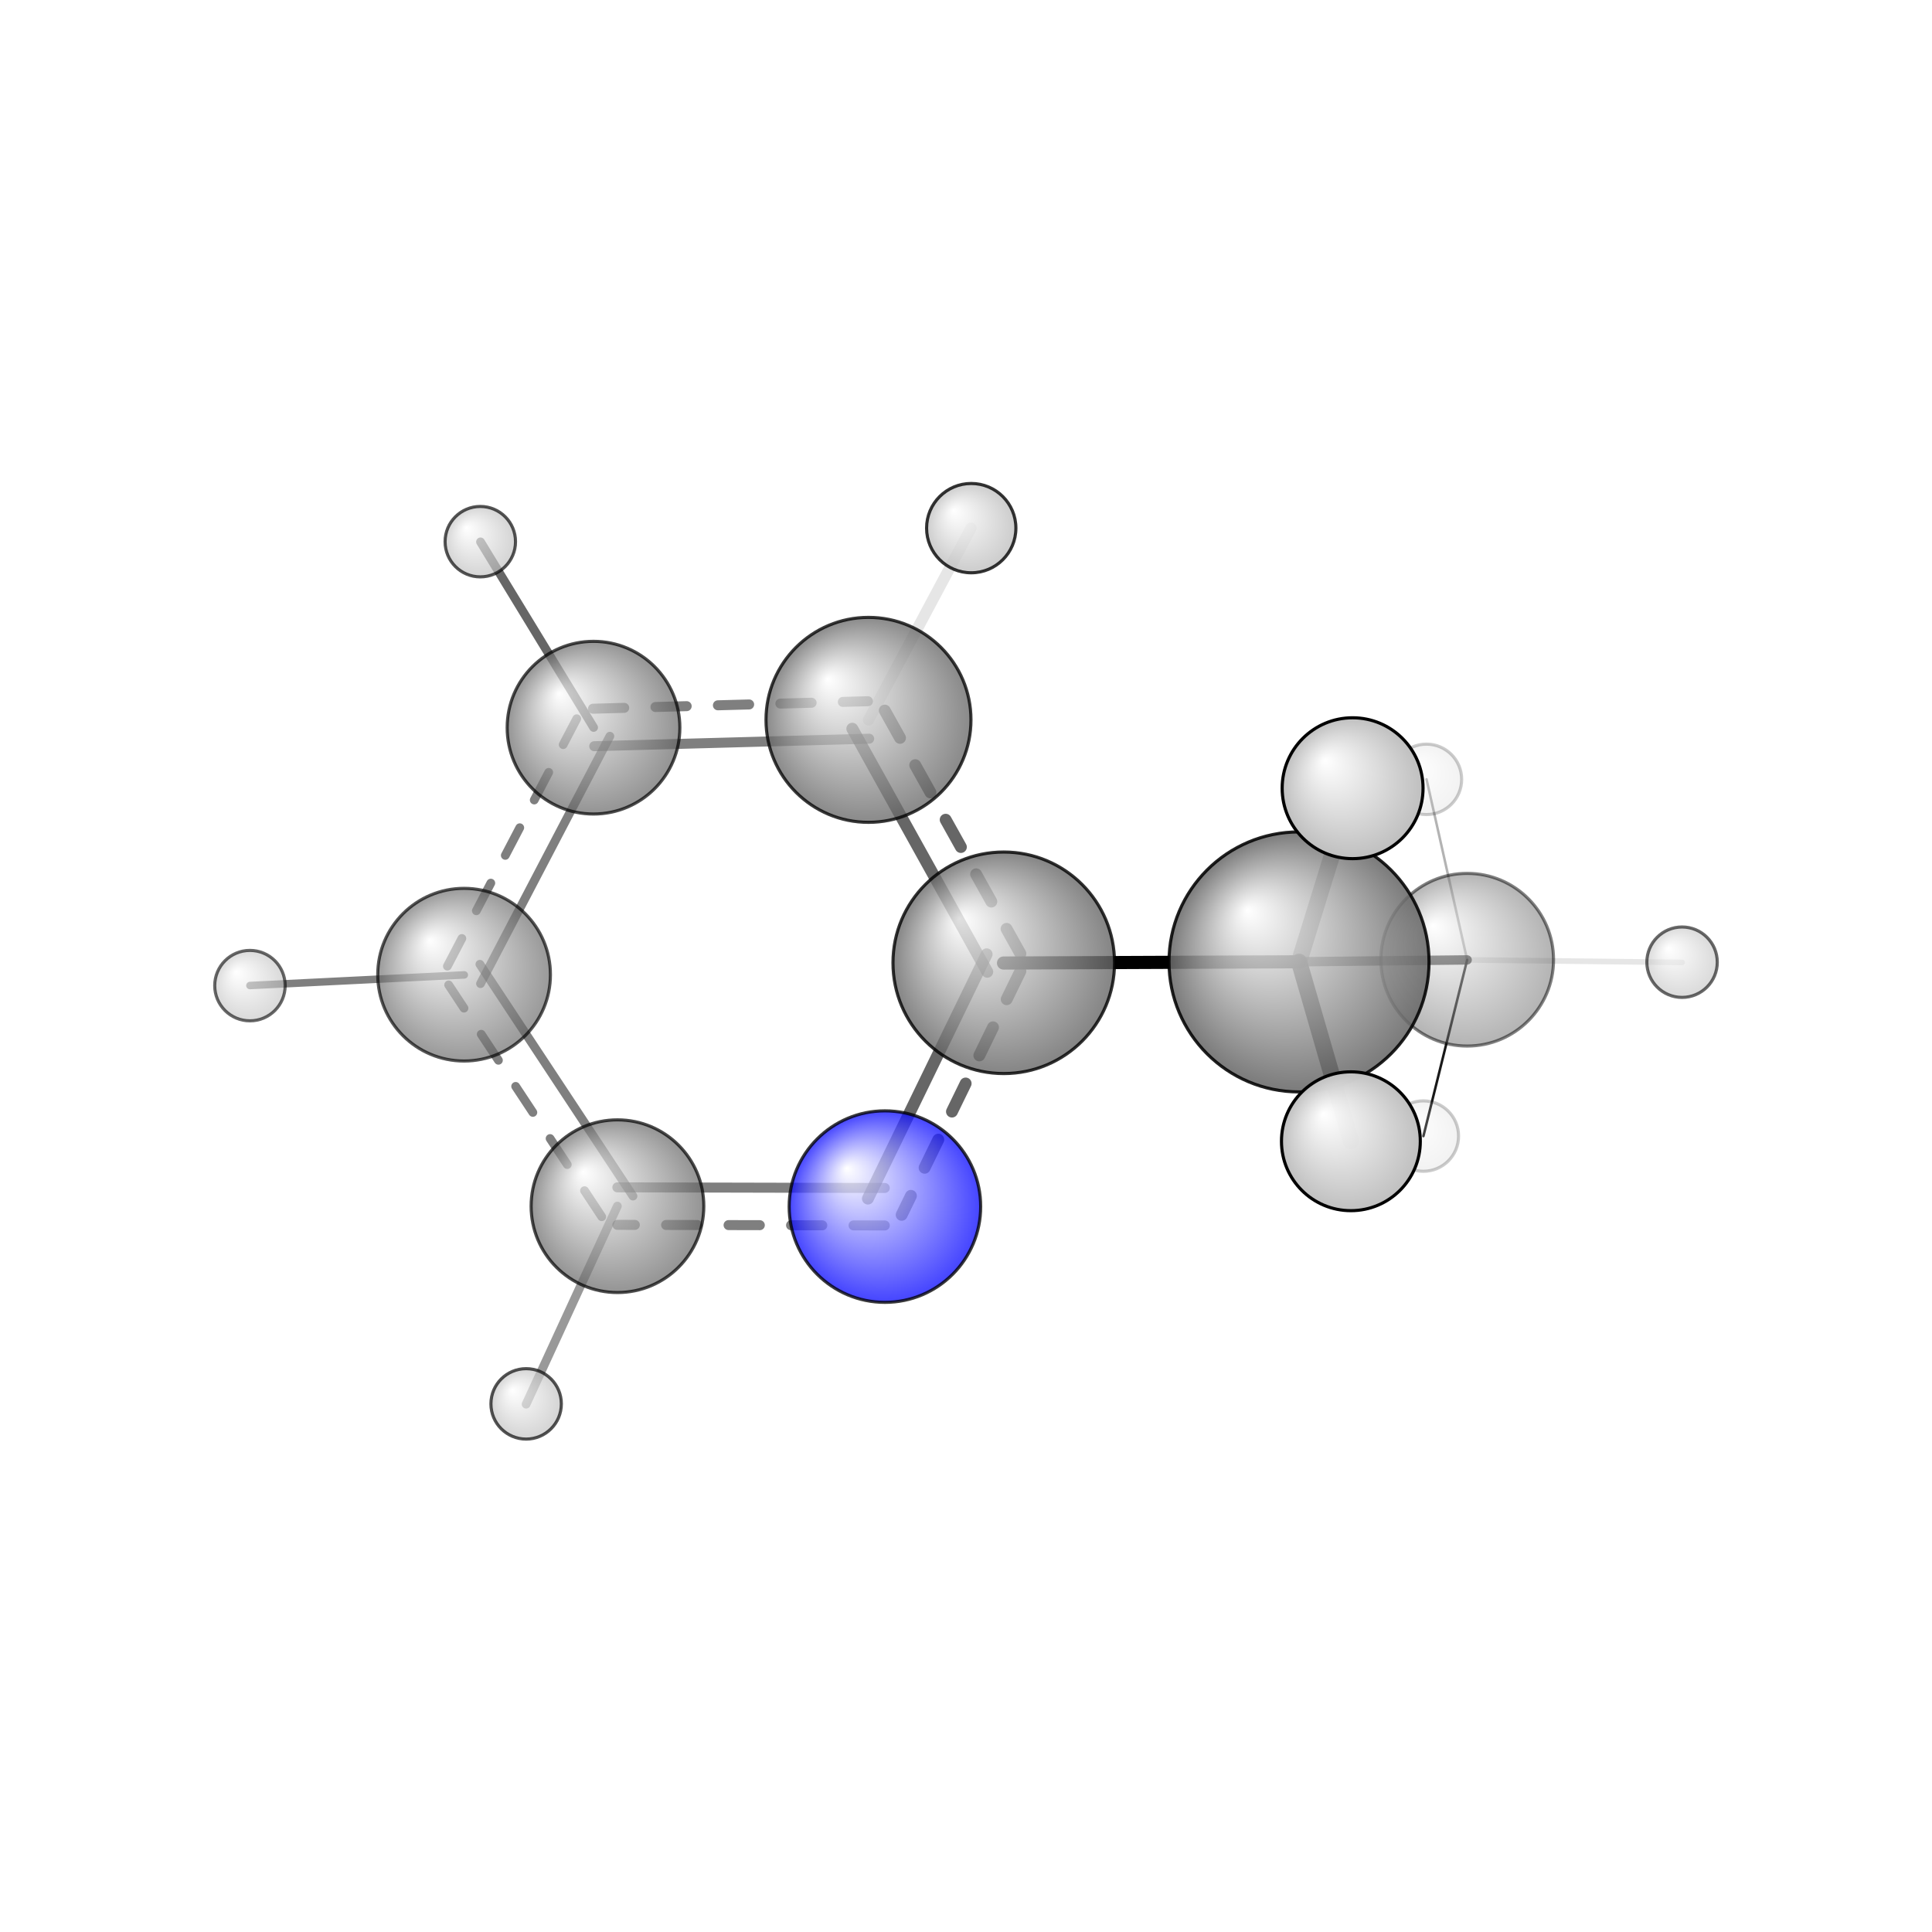 <?xml version="1.0"?>
<svg version="1.1" id="topsvg"
xmlns="http://www.w3.org/2000/svg" xmlns:xlink="http://www.w3.org/1999/xlink"
xmlns:cml="http://www.xml-cml.org/schema" x="0" y="0" width="1024px" height="1024px" viewBox="0 0 100 100">
<title>7523 - Open Babel Depiction</title>
<rect x="0" y="0" width="100" height="100" fill="white"/>
<defs>
<radialGradient id='radialffffff0ccff' cx='50%' cy='50%' r='50%' fx='30%' fy='30%'>
  <stop offset=' 0%' stop-color="rgb(255,255,255)"  stop-opacity='1.0'/>
  <stop offset='100%' stop-color="rgb(12,12,255)"  stop-opacity ='1.0'/>
</radialGradient>
<radialGradient id='radialffffff666666' cx='50%' cy='50%' r='50%' fx='30%' fy='30%'>
  <stop offset=' 0%' stop-color="rgb(255,255,255)"  stop-opacity='1.0'/>
  <stop offset='100%' stop-color="rgb(102,102,102)"  stop-opacity ='1.0'/>
</radialGradient>
<radialGradient id='radialffffffbfbfbf' cx='50%' cy='50%' r='50%' fx='30%' fy='30%'>
  <stop offset=' 0%' stop-color="rgb(255,255,255)"  stop-opacity='1.0'/>
  <stop offset='100%' stop-color="rgb(191,191,191)"  stop-opacity ='1.0'/>
</radialGradient>
</defs>
<g transform="translate(0,0)">
<svg width="100" height="100" x="0" y="0" viewBox="0 0 309.193 220.152"
font-family="sans-serif" stroke="rgb(0,0,0)" stroke-width="2"  stroke-linecap="round">
<line x1="207.9" y1="109.4" x2="160.6" y2="109.6" opacity="1.0" stroke="rgb(0,0,0)"  stroke-width="2.1"/>
<line x1="207.9" y1="109.4" x2="234.8" y2="109.1" opacity="0.7" stroke="rgb(0,0,0)"  stroke-width="1.5"/>
<line x1="207.9" y1="109.4" x2="216.5" y2="81.6" opacity="0.5" stroke="rgb(0,0,0)"  stroke-width="2.6"/>
<line x1="207.9" y1="109.4" x2="216.2" y2="138.1" opacity="0.9" stroke="rgb(0,0,0)"  stroke-width="2.6"/>
<line x1="234.8" y1="109.1" x2="227.8" y2="137.3" opacity="0.9" stroke="rgb(0,0,0)"  stroke-width="0.4"/>
<line x1="234.8" y1="109.1" x2="269.2" y2="109.5" opacity="0.1" stroke="rgb(0,0,0)"  stroke-width="0.9"/>
<line x1="234.8" y1="109.1" x2="228.3" y2="80.2" opacity="0.3" stroke="rgb(0,0,0)"  stroke-width="0.4"/>
<line x1="139.0" y1="70.7" x2="155.4" y2="40.0" opacity="0.1" stroke="rgb(0,0,0)"  stroke-width="1.8"/>
<line x1="95.0" y1="71.9" x2="76.9" y2="42.2" opacity="0.6" stroke="rgb(0,0,0)"  stroke-width="1.4"/>
<line x1="74.3" y1="111.5" x2="40.0" y2="113.2" opacity="0.5" stroke="rgb(0,0,0)"  stroke-width="1.2"/>
<line x1="98.8" y1="148.5" x2="84.2" y2="180.2" opacity="0.4" stroke="rgb(0,0,0)"  stroke-width="1.4"/>
<line x1="141.6" y1="145.6" x2="98.8" y2="145.5" opacity="0.5" stroke="rgb(0,0,0)"  stroke-width="1.6"/>
<line x1="141.6" y1="151.6" x2="98.8" y2="151.5" opacity="0.5" stroke="rgb(0,0,0)"  stroke-width="1.6" stroke-dasharray="5.0,5.0"/>
<line x1="101.3" y1="146.9" x2="76.8" y2="109.8" opacity="0.5" stroke="rgb(0,0,0)"  stroke-width="1.4"/>
<line x1="96.3" y1="150.2" x2="71.8" y2="113.1" opacity="0.5" stroke="rgb(0,0,0)"  stroke-width="1.4" stroke-dasharray="5.0,5.0"/>
<line x1="76.9" y1="112.9" x2="97.6" y2="73.3" opacity="0.5" stroke="rgb(0,0,0)"  stroke-width="1.4"/>
<line x1="71.6" y1="110.1" x2="92.3" y2="70.5" opacity="0.5" stroke="rgb(0,0,0)"  stroke-width="1.4" stroke-dasharray="5.0,5.0"/>
<line x1="95.1" y1="74.9" x2="139.1" y2="73.7" opacity="0.5" stroke="rgb(0,0,0)"  stroke-width="1.6"/>
<line x1="94.9" y1="68.9" x2="138.9" y2="67.7" opacity="0.5" stroke="rgb(0,0,0)"  stroke-width="1.6" stroke-dasharray="5.0,5.0"/>
<line x1="136.4" y1="72.1" x2="158.0" y2="111.0" opacity="0.6" stroke="rgb(0,0,0)"  stroke-width="1.9"/>
<line x1="141.6" y1="69.2" x2="163.3" y2="108.1" opacity="0.6" stroke="rgb(0,0,0)"  stroke-width="1.9" stroke-dasharray="5.0,5.0"/>
<line x1="157.9" y1="108.2" x2="138.9" y2="147.3" opacity="0.6" stroke="rgb(0,0,0)"  stroke-width="1.9"/>
<line x1="163.3" y1="110.9" x2="144.3" y2="149.9" opacity="0.6" stroke="rgb(0,0,0)"  stroke-width="1.9" stroke-dasharray="5.0,5.0"/>
<circle cx="227.79" cy="137.294" r="5.636" opacity="0.2" style="stroke:black;stroke-width:0.5;fill:url(#radialffffffbfbfbf)"/>
<circle cx="228.286" cy="80.204" r="5.636" opacity="0.2" style="stroke:black;stroke-width:0.5;fill:url(#radialffffffbfbfbf)"/>
<circle cx="234.808" cy="109.07" r="13.818" opacity="0.496" style="stroke:black;stroke-width:0.5;fill:url(#radialffffff666666)"/>
<circle cx="269.193" cy="109.467" r="5.636" opacity="0.586" style="stroke:black;stroke-width:0.5;fill:url(#radialffffffbfbfbf)"/>
<circle cx="40" cy="113.216" r="5.636" opacity="0.597" style="stroke:black;stroke-width:0.5;fill:url(#radialffffffbfbfbf)"/>
<circle cx="74.272" cy="111.465" r="13.818" opacity="0.661" style="stroke:black;stroke-width:0.5;fill:url(#radialffffff666666)"/>
<circle cx="76.867" cy="42.166" r="5.636" opacity="0.67" style="stroke:black;stroke-width:0.5;fill:url(#radialffffffbfbfbf)"/>
<circle cx="84.202" cy="180.152" r="5.636" opacity="0.675" style="stroke:black;stroke-width:0.5;fill:url(#radialffffffbfbfbf)"/>
<circle cx="94.985" cy="71.935" r="13.818" opacity="0.7" style="stroke:black;stroke-width:0.5;fill:url(#radialffffff666666)"/>
<circle cx="98.818" cy="148.516" r="13.818" opacity="0.702" style="stroke:black;stroke-width:0.5;fill:url(#radialffffff666666)"/>
<circle cx="138.99" cy="70.684" r="16.402" opacity="0.77" style="stroke:black;stroke-width:0.5;fill:url(#radialffffff666666)"/>
<circle cx="141.621" cy="148.581" r="15.324" opacity="0.77" style="stroke:black;stroke-width:0.5;fill:url(#radialffffff0ccff)"/>
<circle cx="155.435" cy="40" r="7.147" opacity="0.796" style="stroke:black;stroke-width:0.5;fill:url(#radialffffffbfbfbf)"/>
<circle cx="160.638" cy="109.563" r="17.729" opacity="0.801" style="stroke:black;stroke-width:0.5;fill:url(#radialffffff666666)"/>
<circle cx="207.893" cy="109.421" r="20.806" opacity="0.868" style="stroke:black;stroke-width:0.5;fill:url(#radialffffff666666)"/>
<circle cx="216.194" cy="138.123" r="11.11" opacity="0.993" style="stroke:black;stroke-width:0.5;fill:url(#radialffffffbfbfbf)"/>
<circle cx="216.468" cy="81.623" r="11.273" opacity="1" style="stroke:black;stroke-width:0.5;fill:url(#radialffffffbfbfbf)"/>
</svg>
</g>
</svg>
